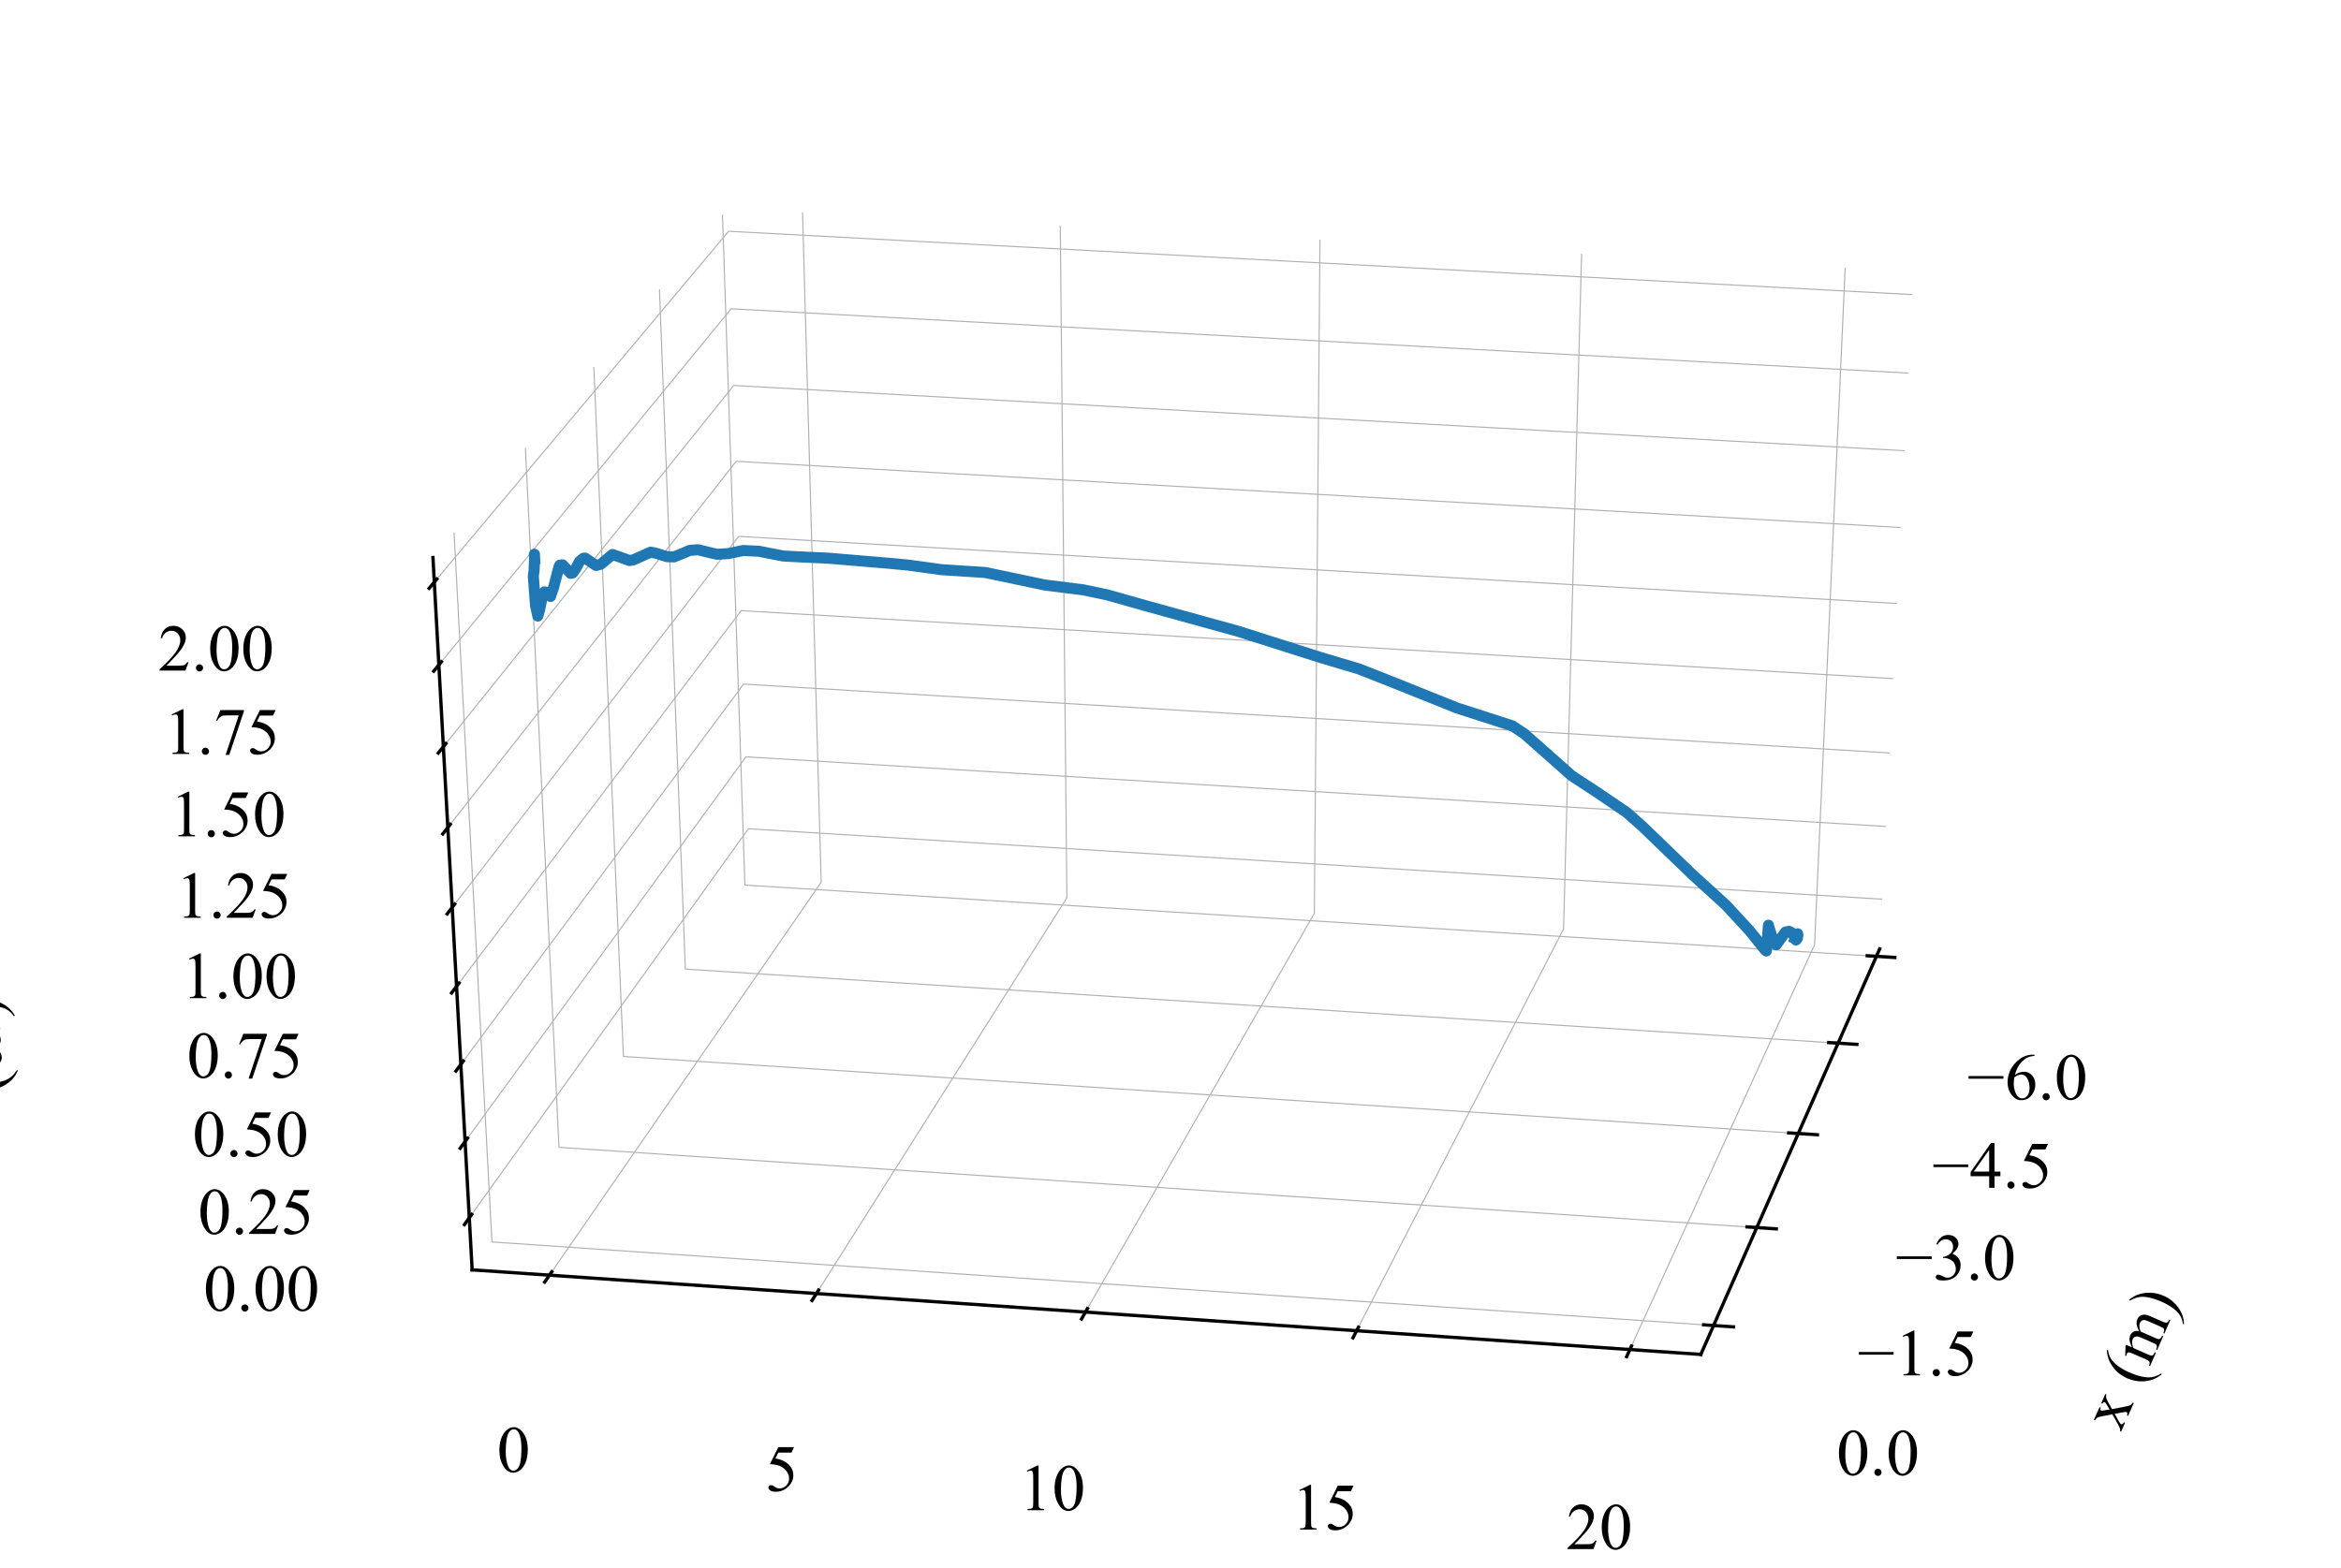 <?xml version="1.0" encoding="utf-8" standalone="no"?>
<!DOCTYPE svg PUBLIC "-//W3C//DTD SVG 1.1//EN"
  "http://www.w3.org/Graphics/SVG/1.1/DTD/svg11.dtd">
<!-- Created with matplotlib (http://matplotlib.org/) -->
<svg height="142pt" version="1.1" viewBox="0 0 212 142" width="212pt" xmlns="http://www.w3.org/2000/svg" xmlns:xlink="http://www.w3.org/1999/xlink">
 <defs>
  <style type="text/css">
*{stroke-linecap:butt;stroke-linejoin:round;}
  </style>
 </defs>
 <g id="figure_1">
  <g id="patch_1">
   <path d="M 0 142.087 
L 212.117 142.087 
L 212.117 0 
L 0 0 
z
" style="fill:#ffffff;"/>
  </g>
  <g id="patch_2">
   <path d="M 7.2 134.887 
L 204.917 134.887 
L 204.917 7.2 
L 7.2 7.2 
z
" style="fill:#ffffff;"/>
  </g>
  <g id="pane3d_1">
   <g id="patch_3">
    <path d="M 67.92 79.523 
L 170.224 85.957 
L 173.296 24.577 
L 65.916 18.865 
" style="fill:#ffffff;stroke:#ffffff;stroke-linejoin:miter;"/>
   </g>
  </g>
  <g id="pane3d_2">
   <g id="patch_4">
    <path d="M 67.92 79.523 
L 42.758 115.033 
L 39.208 50.507 
L 65.916 18.865 
" style="fill:#ffffff;stroke:#ffffff;stroke-linejoin:miter;"/>
   </g>
  </g>
  <g id="pane3d_3">
   <g id="patch_5">
    <path d="M 67.92 79.523 
L 42.758 115.033 
L 154.025 122.694 
L 170.224 85.957 
" style="fill:#ffffff;stroke:#ffffff;stroke-linejoin:miter;"/>
   </g>
  </g>
  <g id="axis3d_1">
   <g id="line2d_1">
    <path d="M 170.224 85.957 
L 154.025 122.694 
" style="fill:none;stroke:#000000;stroke-linecap:square;stroke-width:0.3;"/>
   </g>
   <g id="text_1">
    <!-- x (m) -->
    <defs>
     <path d="M 1.312 44.734 
L 22.359 44.734 
L 22.359 42.922 
Q 20.359 42.922 19.547 42.234 
Q 18.75 41.547 18.75 40.438 
Q 18.75 39.266 20.453 36.812 
Q 21 36.031 22.078 34.375 
L 25.25 29.297 
L 28.906 34.375 
Q 32.422 39.203 32.422 40.484 
Q 32.422 41.5 31.594 42.203 
Q 30.766 42.922 28.906 42.922 
L 28.906 44.734 
L 44.047 44.734 
L 44.047 42.922 
Q 41.656 42.781 39.891 41.609 
Q 37.5 39.938 33.344 34.375 
L 27.25 26.219 
L 38.375 10.203 
Q 42.484 4.297 44.234 3.094 
Q 46 1.906 48.781 1.766 
L 48.781 0 
L 27.688 0 
L 27.688 1.766 
Q 29.891 1.766 31.109 2.734 
Q 32.031 3.422 32.031 4.547 
Q 32.031 5.672 28.906 10.203 
L 22.359 19.781 
L 15.188 10.203 
Q 11.859 5.766 11.859 4.938 
Q 11.859 3.766 12.953 2.812 
Q 14.062 1.859 16.266 1.766 
L 16.266 0 
L 1.656 0 
L 1.656 1.766 
Q 3.422 2 4.734 2.984 
Q 6.594 4.391 10.984 10.203 
L 20.359 22.656 
L 11.859 34.969 
Q 8.25 40.234 6.266 41.578 
Q 4.297 42.922 1.312 42.922 
z
" id="TimesNewRomanPSMT-78"/>
     <path id="TimesNewRomanPSMT-20"/>
     <path d="M 31.062 -19.578 
L 31.062 -21.391 
Q 23.688 -17.672 18.75 -12.703 
Q 11.719 -5.609 7.906 4 
Q 4.109 13.625 4.109 23.969 
Q 4.109 39.109 11.578 51.578 
Q 19.047 64.062 31.062 69.438 
L 31.062 67.391 
Q 25.047 64.062 21.188 58.297 
Q 17.328 52.547 15.422 43.703 
Q 13.531 34.859 13.531 25.25 
Q 13.531 14.797 15.141 6.25 
Q 16.406 -0.484 18.203 -4.562 
Q 20.016 -8.641 23.062 -12.391 
Q 26.125 -16.156 31.062 -19.578 
z
" id="TimesNewRomanPSMT-28"/>
     <path d="M 16.406 36.531 
Q 21.297 41.406 22.172 42.141 
Q 24.359 44 26.891 45.016 
Q 29.438 46.047 31.938 46.047 
Q 36.141 46.047 39.156 43.594 
Q 42.188 41.156 43.219 36.531 
Q 48.25 42.391 51.703 44.219 
Q 55.172 46.047 58.844 46.047 
Q 62.406 46.047 65.156 44.219 
Q 67.922 42.391 69.531 38.234 
Q 70.609 35.406 70.609 29.344 
L 70.609 10.109 
Q 70.609 5.906 71.234 4.344 
Q 71.734 3.266 73.047 2.516 
Q 74.359 1.766 77.344 1.766 
L 77.344 0 
L 55.281 0 
L 55.281 1.766 
L 56.203 1.766 
Q 59.078 1.766 60.688 2.875 
Q 61.812 3.656 62.312 5.375 
Q 62.5 6.203 62.5 10.109 
L 62.5 29.344 
Q 62.5 34.812 61.188 37.062 
Q 59.281 40.188 55.078 40.188 
Q 52.484 40.188 49.875 38.891 
Q 47.266 37.594 43.562 34.078 
L 43.453 33.547 
L 43.562 31.453 
L 43.562 10.109 
Q 43.562 5.516 44.062 4.391 
Q 44.578 3.266 45.984 2.516 
Q 47.406 1.766 50.828 1.766 
L 50.828 0 
L 28.219 0 
L 28.219 1.766 
Q 31.938 1.766 33.328 2.641 
Q 34.719 3.516 35.25 5.281 
Q 35.5 6.109 35.5 10.109 
L 35.5 29.344 
Q 35.5 34.812 33.891 37.203 
Q 31.734 40.328 27.875 40.328 
Q 25.25 40.328 22.656 38.922 
Q 18.609 36.766 16.406 34.078 
L 16.406 10.109 
Q 16.406 5.719 17.016 4.391 
Q 17.625 3.078 18.812 2.422 
Q 20.016 1.766 23.688 1.766 
L 23.688 0 
L 1.562 0 
L 1.562 1.766 
Q 4.641 1.766 5.859 2.422 
Q 7.078 3.078 7.703 4.516 
Q 8.344 5.953 8.344 10.109 
L 8.344 27.203 
Q 8.344 34.578 7.906 36.719 
Q 7.562 38.328 6.828 38.938 
Q 6.109 39.547 4.828 39.547 
Q 3.469 39.547 1.562 38.812 
L 0.828 40.578 
L 14.312 46.047 
L 16.406 46.047 
z
" id="TimesNewRomanPSMT-6d"/>
     <path d="M 2.25 67.391 
L 2.25 69.438 
Q 9.672 65.766 14.594 60.797 
Q 21.578 53.656 25.391 44.062 
Q 29.203 34.469 29.203 24.078 
Q 29.203 8.938 21.75 -3.531 
Q 14.312 -16.016 2.25 -21.391 
L 2.25 -19.578 
Q 8.25 -16.219 12.125 -10.469 
Q 16.016 -4.734 17.891 4.125 
Q 19.781 12.984 19.781 22.609 
Q 19.781 33.016 18.172 41.609 
Q 16.938 48.344 15.109 52.391 
Q 13.281 56.453 10.25 60.203 
Q 7.234 63.969 2.25 67.391 
z
" id="TimesNewRomanPSMT-29"/>
    </defs>
    <g transform="translate(192.046 129.782)rotate(-66.206)scale(0.06 -0.06)">
     <use xlink:href="#TimesNewRomanPSMT-78"/>
     <use x="50" xlink:href="#TimesNewRomanPSMT-20"/>
     <use x="75" xlink:href="#TimesNewRomanPSMT-28"/>
     <use x="108.301" xlink:href="#TimesNewRomanPSMT-6d"/>
     <use x="186.084" xlink:href="#TimesNewRomanPSMT-29"/>
    </g>
   </g>
   <g id="Line3DCollection_1">
    <path d="M 169.927 86.631 
L 67.458 80.175 
L 65.427 19.444 
" style="fill:none;stroke:#b0b0b0;stroke-width:0.1;"/>
    <path d="M 166.458 94.498 
L 62.064 87.788 
L 59.721 26.205 
" style="fill:none;stroke:#b0b0b0;stroke-width:0.1;"/>
    <path d="M 162.85 102.681 
L 56.456 95.702 
L 53.777 33.246 
" style="fill:none;stroke:#b0b0b0;stroke-width:0.1;"/>
    <path d="M 159.094 111.199 
L 50.623 103.934 
L 47.582 40.586 
" style="fill:none;stroke:#b0b0b0;stroke-width:0.1;"/>
    <path d="M 155.181 120.074 
L 44.55 112.504 
L 41.119 48.244 
" style="fill:none;stroke:#b0b0b0;stroke-width:0.1;"/>
   </g>
   <g id="xtick_1">
    <g id="line2d_2">
     <path clip-path="url(#p9e8b8bde73)" d="M 108.73 69.318 
" style="fill:none;opacity:0.1;stroke:#b0b0b0;stroke-linecap:square;stroke-width:0.1;"/>
    </g>
    <g id="line2d_3">
     <path d="M 169.094 86.578 
L 171.594 86.736 
" style="fill:none;stroke:#000000;stroke-linecap:square;stroke-width:0.3;"/>
    </g>
    <g id="text_2">
     <!-- −6.0 -->
     <defs>
      <path d="M 54.438 31.25 
L 1.812 31.25 
L 1.812 35.25 
L 54.438 35.25 
z
" id="TimesNewRomanPSMT-2212"/>
      <path d="M 44.828 67.578 
L 44.828 65.766 
Q 38.375 65.141 34.297 63.203 
Q 30.219 61.281 26.234 57.328 
Q 22.266 53.375 19.656 48.516 
Q 17.047 43.656 15.281 36.969 
Q 22.312 41.797 29.391 41.797 
Q 36.188 41.797 41.156 36.328 
Q 46.141 30.859 46.141 22.266 
Q 46.141 13.969 41.109 7.125 
Q 35.062 -1.172 25.094 -1.172 
Q 18.312 -1.172 13.578 3.328 
Q 4.297 12.062 4.297 25.984 
Q 4.297 34.859 7.859 42.859 
Q 11.422 50.875 18.031 57.078 
Q 24.656 63.281 30.703 65.422 
Q 36.766 67.578 42 67.578 
z
M 14.453 33.406 
Q 13.578 26.812 13.578 22.75 
Q 13.578 18.062 15.312 12.562 
Q 17.047 7.078 20.453 3.859 
Q 22.953 1.562 26.516 1.562 
Q 30.766 1.562 34.109 5.562 
Q 37.453 9.578 37.453 17 
Q 37.453 25.344 34.125 31.438 
Q 30.812 37.547 24.703 37.547 
Q 22.859 37.547 20.734 36.766 
Q 18.609 35.984 14.453 33.406 
z
" id="TimesNewRomanPSMT-36"/>
      <path d="M 12.5 9.469 
Q 14.797 9.469 16.359 7.875 
Q 17.922 6.297 17.922 4.047 
Q 17.922 1.812 16.328 0.219 
Q 14.75 -1.375 12.5 -1.375 
Q 10.25 -1.375 8.656 0.219 
Q 7.078 1.812 7.078 4.047 
Q 7.078 6.344 8.656 7.906 
Q 10.25 9.469 12.5 9.469 
z
" id="TimesNewRomanPSMT-2e"/>
      <path d="M 3.609 32.719 
Q 3.609 44.047 7.031 52.219 
Q 10.453 60.406 16.109 64.406 
Q 20.516 67.578 25.203 67.578 
Q 32.812 67.578 38.875 59.812 
Q 46.438 50.203 46.438 33.734 
Q 46.438 22.219 43.109 14.156 
Q 39.797 6.109 34.641 2.469 
Q 29.5 -1.172 24.703 -1.172 
Q 15.234 -1.172 8.938 10.016 
Q 3.609 19.438 3.609 32.719 
z
M 13.188 31.5 
Q 13.188 17.828 16.547 9.188 
Q 19.344 1.906 24.859 1.906 
Q 27.484 1.906 30.312 4.266 
Q 33.156 6.641 34.625 12.203 
Q 36.859 20.609 36.859 35.891 
Q 36.859 47.219 34.516 54.781 
Q 32.766 60.406 29.984 62.75 
Q 27.984 64.359 25.141 64.359 
Q 21.828 64.359 19.234 61.375 
Q 15.719 57.328 14.453 48.625 
Q 13.188 39.938 13.188 31.5 
z
" id="TimesNewRomanPSMT-30"/>
     </defs>
     <g transform="translate(178.165 99.592)scale(0.06 -0.06)">
      <use xlink:href="#TimesNewRomanPSMT-2212"/>
      <use x="56.396" xlink:href="#TimesNewRomanPSMT-36"/>
      <use x="106.396" xlink:href="#TimesNewRomanPSMT-2e"/>
      <use x="131.396" xlink:href="#TimesNewRomanPSMT-30"/>
     </g>
    </g>
   </g>
   <g id="xtick_2">
    <g id="line2d_4">
     <path clip-path="url(#p9e8b8bde73)" d="M 108.73 69.318 
" style="fill:none;opacity:0.1;stroke:#b0b0b0;stroke-linecap:square;stroke-width:0.1;"/>
    </g>
    <g id="line2d_5">
     <path d="M 165.609 94.443 
L 168.157 94.607 
" style="fill:none;stroke:#000000;stroke-linecap:square;stroke-width:0.3;"/>
    </g>
    <g id="text_3">
     <!-- −4.5 -->
     <defs>
      <path d="M 46.531 24.422 
L 46.531 17.484 
L 37.641 17.484 
L 37.641 0 
L 29.594 0 
L 29.594 17.484 
L 1.562 17.484 
L 1.562 23.734 
L 32.281 67.578 
L 37.641 67.578 
L 37.641 24.422 
z
M 29.594 24.422 
L 29.594 57.281 
L 6.344 24.422 
z
" id="TimesNewRomanPSMT-34"/>
      <path d="M 43.406 66.219 
L 39.594 57.906 
L 19.672 57.906 
L 15.328 49.031 
Q 28.266 47.125 35.844 39.406 
Q 42.328 32.766 42.328 23.781 
Q 42.328 18.562 40.203 14.109 
Q 38.094 9.672 34.859 6.547 
Q 31.641 3.422 27.688 1.516 
Q 22.078 -1.172 16.156 -1.172 
Q 10.203 -1.172 7.484 0.844 
Q 4.781 2.875 4.781 5.328 
Q 4.781 6.688 5.906 7.734 
Q 7.031 8.797 8.734 8.797 
Q 10.016 8.797 10.969 8.406 
Q 11.922 8.016 14.203 6.391 
Q 17.875 3.859 21.625 3.859 
Q 27.344 3.859 31.656 8.172 
Q 35.984 12.5 35.984 18.703 
Q 35.984 24.703 32.125 29.906 
Q 28.266 35.109 21.484 37.938 
Q 16.156 40.141 6.984 40.484 
L 19.672 66.219 
z
" id="TimesNewRomanPSMT-35"/>
     </defs>
     <g transform="translate(174.979 107.598)scale(0.06 -0.06)">
      <use xlink:href="#TimesNewRomanPSMT-2212"/>
      <use x="56.396" xlink:href="#TimesNewRomanPSMT-34"/>
      <use x="106.396" xlink:href="#TimesNewRomanPSMT-2e"/>
      <use x="131.396" xlink:href="#TimesNewRomanPSMT-35"/>
     </g>
    </g>
   </g>
   <g id="xtick_3">
    <g id="line2d_6">
     <path clip-path="url(#p9e8b8bde73)" d="M 108.73 69.318 
" style="fill:none;opacity:0.1;stroke:#b0b0b0;stroke-linecap:square;stroke-width:0.1;"/>
    </g>
    <g id="line2d_7">
     <path d="M 161.984 102.624 
L 164.581 102.795 
" style="fill:none;stroke:#000000;stroke-linecap:square;stroke-width:0.3;"/>
    </g>
    <g id="text_4">
     <!-- −3.0 -->
     <defs>
      <path d="M 5.078 53.609 
Q 7.906 60.297 12.219 63.938 
Q 16.547 67.578 23 67.578 
Q 30.953 67.578 35.203 62.406 
Q 38.422 58.547 38.422 54.156 
Q 38.422 46.922 29.344 39.203 
Q 35.453 36.812 38.578 32.375 
Q 41.703 27.938 41.703 21.922 
Q 41.703 13.328 36.234 7.031 
Q 29.109 -1.172 15.578 -1.172 
Q 8.891 -1.172 6.469 0.484 
Q 4.047 2.156 4.047 4.047 
Q 4.047 5.469 5.188 6.547 
Q 6.344 7.625 7.953 7.625 
Q 9.188 7.625 10.453 7.234 
Q 11.281 6.984 14.203 5.438 
Q 17.141 3.906 18.266 3.609 
Q 20.062 3.078 22.125 3.078 
Q 27.094 3.078 30.781 6.938 
Q 34.469 10.797 34.469 16.062 
Q 34.469 19.922 32.766 23.578 
Q 31.5 26.312 29.984 27.734 
Q 27.875 29.688 24.219 31.266 
Q 20.562 32.859 16.75 32.859 
L 15.188 32.859 
L 15.188 34.328 
Q 19.047 34.812 22.922 37.109 
Q 26.812 39.406 28.562 42.625 
Q 30.328 45.844 30.328 49.703 
Q 30.328 54.734 27.172 57.828 
Q 24.031 60.938 19.344 60.938 
Q 11.766 60.938 6.688 52.828 
z
" id="TimesNewRomanPSMT-33"/>
     </defs>
     <g transform="translate(171.666 115.924)scale(0.06 -0.06)">
      <use xlink:href="#TimesNewRomanPSMT-2212"/>
      <use x="56.396" xlink:href="#TimesNewRomanPSMT-33"/>
      <use x="106.396" xlink:href="#TimesNewRomanPSMT-2e"/>
      <use x="131.396" xlink:href="#TimesNewRomanPSMT-30"/>
     </g>
    </g>
   </g>
   <g id="xtick_4">
    <g id="line2d_8">
     <path clip-path="url(#p9e8b8bde73)" d="M 108.73 69.318 
" style="fill:none;opacity:0.1;stroke:#b0b0b0;stroke-linecap:square;stroke-width:0.1;"/>
    </g>
    <g id="line2d_9">
     <path d="M 158.211 111.14 
L 160.86 111.318 
" style="fill:none;stroke:#000000;stroke-linecap:square;stroke-width:0.3;"/>
    </g>
    <g id="text_5">
     <!-- −1.5 -->
     <defs>
      <path d="M 11.719 59.719 
L 27.828 67.578 
L 29.438 67.578 
L 29.438 11.672 
Q 29.438 6.109 29.906 4.734 
Q 30.375 3.375 31.828 2.641 
Q 33.297 1.906 37.797 1.812 
L 37.797 0 
L 12.891 0 
L 12.891 1.812 
Q 17.578 1.906 18.938 2.609 
Q 20.312 3.328 20.844 4.516 
Q 21.391 5.719 21.391 11.672 
L 21.391 47.406 
Q 21.391 54.641 20.906 56.688 
Q 20.562 58.25 19.656 58.984 
Q 18.75 59.719 17.484 59.719 
Q 15.672 59.719 12.453 58.203 
z
" id="TimesNewRomanPSMT-31"/>
     </defs>
     <g transform="translate(168.217 124.589)scale(0.06 -0.06)">
      <use xlink:href="#TimesNewRomanPSMT-2212"/>
      <use x="56.396" xlink:href="#TimesNewRomanPSMT-31"/>
      <use x="106.396" xlink:href="#TimesNewRomanPSMT-2e"/>
      <use x="131.396" xlink:href="#TimesNewRomanPSMT-35"/>
     </g>
    </g>
   </g>
   <g id="xtick_5">
    <g id="line2d_10">
     <path clip-path="url(#p9e8b8bde73)" d="M 108.73 69.318 
" style="fill:none;opacity:0.1;stroke:#b0b0b0;stroke-linecap:square;stroke-width:0.1;"/>
    </g>
    <g id="line2d_11">
     <path d="M 154.28 120.012 
L 156.983 120.197 
" style="fill:none;stroke:#000000;stroke-linecap:square;stroke-width:0.3;"/>
    </g>
    <g id="text_6">
     <!-- 0.0 -->
     <g transform="translate(166.317 133.615)scale(0.06 -0.06)">
      <use xlink:href="#TimesNewRomanPSMT-30"/>
      <use x="50" xlink:href="#TimesNewRomanPSMT-2e"/>
      <use x="75" xlink:href="#TimesNewRomanPSMT-30"/>
     </g>
    </g>
   </g>
  </g>
  <g id="axis3d_2">
   <g id="line2d_12">
    <path d="M 42.758 115.033 
L 154.025 122.694 
" style="fill:none;stroke:#000000;stroke-linecap:square;stroke-width:0.3;"/>
   </g>
   <g id="text_7">
    <!-- y (m) -->
    <defs>
     <path d="M 0.594 44.734 
L 21.438 44.734 
L 21.438 42.922 
L 20.406 42.922 
Q 18.219 42.922 17.109 41.969 
Q 16.016 41.016 16.016 39.594 
Q 16.016 37.703 17.625 34.328 
L 28.516 11.766 
L 38.531 36.469 
Q 39.359 38.484 39.359 40.438 
Q 39.359 41.312 39.016 41.75 
Q 38.625 42.281 37.797 42.594 
Q 36.969 42.922 34.859 42.922 
L 34.859 44.734 
L 49.422 44.734 
L 49.422 42.922 
Q 47.609 42.719 46.625 42.125 
Q 45.656 41.547 44.484 39.938 
Q 44.047 39.266 42.828 36.188 
L 24.609 -8.453 
Q 21.969 -14.938 17.688 -18.25 
Q 13.422 -21.578 9.469 -21.578 
Q 6.594 -21.578 4.734 -19.922 
Q 2.875 -18.266 2.875 -16.109 
Q 2.875 -14.062 4.219 -12.812 
Q 5.562 -11.578 7.906 -11.578 
Q 9.516 -11.578 12.312 -12.641 
Q 14.266 -13.375 14.75 -13.375 
Q 16.219 -13.375 17.938 -11.859 
Q 19.672 -10.359 21.438 -6 
L 24.609 1.766 
L 8.547 35.5 
Q 7.812 37.016 6.203 39.266 
Q 4.984 40.969 4.203 41.547 
Q 3.078 42.328 0.594 42.922 
z
" id="TimesNewRomanPSMT-79"/>
    </defs>
    <g transform="translate(84.638 149.957)rotate(-356.061)scale(0.06 -0.06)">
     <use xlink:href="#TimesNewRomanPSMT-79"/>
     <use x="50" xlink:href="#TimesNewRomanPSMT-20"/>
     <use x="75" xlink:href="#TimesNewRomanPSMT-28"/>
     <use x="108.301" xlink:href="#TimesNewRomanPSMT-6d"/>
     <use x="186.084" xlink:href="#TimesNewRomanPSMT-29"/>
    </g>
   </g>
   <g id="Line3DCollection_2">
    <path d="M 72.677 19.224 
L 74.366 79.928 
L 49.758 115.515 
" style="fill:none;stroke:#b0b0b0;stroke-width:0.1;"/>
    <path d="M 96.018 20.466 
L 96.616 81.327 
L 73.934 117.18 
" style="fill:none;stroke:#b0b0b0;stroke-width:0.1;"/>
    <path d="M 119.535 21.717 
L 119.025 82.737 
L 98.299 118.857 
" style="fill:none;stroke:#b0b0b0;stroke-width:0.1;"/>
    <path d="M 143.229 22.977 
L 141.594 84.156 
L 122.854 120.548 
" style="fill:none;stroke:#b0b0b0;stroke-width:0.1;"/>
    <path d="M 167.101 24.247 
L 164.326 85.586 
L 147.602 122.252 
" style="fill:none;stroke:#b0b0b0;stroke-width:0.1;"/>
   </g>
   <g id="xtick_6">
    <g id="line2d_13">
     <path clip-path="url(#p9e8b8bde73)" d="M 108.73 69.318 
" style="fill:none;opacity:0.1;stroke:#b0b0b0;stroke-linecap:square;stroke-width:0.1;"/>
    </g>
    <g id="line2d_14">
     <path d="M 49.973 115.205 
L 49.328 116.137 
" style="fill:none;stroke:#000000;stroke-linecap:square;stroke-width:0.3;"/>
    </g>
    <g id="text_8">
     <!-- 0 -->
     <g transform="translate(45.008 133.337)scale(0.06 -0.06)">
      <use xlink:href="#TimesNewRomanPSMT-30"/>
     </g>
    </g>
   </g>
   <g id="xtick_7">
    <g id="line2d_15">
     <path clip-path="url(#p9e8b8bde73)" d="M 108.73 69.318 
" style="fill:none;opacity:0.1;stroke:#b0b0b0;stroke-linecap:square;stroke-width:0.1;"/>
    </g>
    <g id="line2d_16">
     <path d="M 74.132 116.867 
L 73.538 117.807 
" style="fill:none;stroke:#000000;stroke-linecap:square;stroke-width:0.3;"/>
    </g>
    <g id="text_9">
     <!-- 5 -->
     <g transform="translate(69.302 135.064)scale(0.06 -0.06)">
      <use xlink:href="#TimesNewRomanPSMT-35"/>
     </g>
    </g>
   </g>
   <g id="xtick_8">
    <g id="line2d_17">
     <path clip-path="url(#p9e8b8bde73)" d="M 108.73 69.318 
" style="fill:none;opacity:0.1;stroke:#b0b0b0;stroke-linecap:square;stroke-width:0.1;"/>
    </g>
    <g id="line2d_18">
     <path d="M 98.48 118.542 
L 97.936 119.489 
" style="fill:none;stroke:#000000;stroke-linecap:square;stroke-width:0.3;"/>
    </g>
    <g id="text_10">
     <!-- 10 -->
     <g transform="translate(92.286 136.804)scale(0.06 -0.06)">
      <use xlink:href="#TimesNewRomanPSMT-31"/>
      <use x="50" xlink:href="#TimesNewRomanPSMT-30"/>
     </g>
    </g>
   </g>
   <g id="xtick_9">
    <g id="line2d_19">
     <path clip-path="url(#p9e8b8bde73)" d="M 108.73 69.318 
" style="fill:none;opacity:0.1;stroke:#b0b0b0;stroke-linecap:square;stroke-width:0.1;"/>
    </g>
    <g id="line2d_20">
     <path d="M 123.017 120.231 
L 122.526 121.185 
" style="fill:none;stroke:#000000;stroke-linecap:square;stroke-width:0.3;"/>
    </g>
    <g id="text_11">
     <!-- 15 -->
     <g transform="translate(116.963 138.558)scale(0.06 -0.06)">
      <use xlink:href="#TimesNewRomanPSMT-31"/>
      <use x="50" xlink:href="#TimesNewRomanPSMT-35"/>
     </g>
    </g>
   </g>
   <g id="xtick_10">
    <g id="line2d_21">
     <path clip-path="url(#p9e8b8bde73)" d="M 108.73 69.318 
" style="fill:none;opacity:0.1;stroke:#b0b0b0;stroke-linecap:square;stroke-width:0.1;"/>
    </g>
    <g id="line2d_22">
     <path d="M 147.748 121.932 
L 147.309 122.894 
" style="fill:none;stroke:#000000;stroke-linecap:square;stroke-width:0.3;"/>
    </g>
    <g id="text_12">
     <!-- 20 -->
     <defs>
      <path d="M 45.844 12.75 
L 41.219 0 
L 2.156 0 
L 2.156 1.812 
Q 19.391 17.531 26.422 27.484 
Q 33.453 37.453 33.453 45.703 
Q 33.453 52 29.594 56.047 
Q 25.734 60.109 20.359 60.109 
Q 15.484 60.109 11.594 57.25 
Q 7.719 54.391 5.859 48.875 
L 4.047 48.875 
Q 5.281 57.906 10.328 62.734 
Q 15.375 67.578 22.953 67.578 
Q 31 67.578 36.391 62.406 
Q 41.797 57.234 41.797 50.203 
Q 41.797 45.172 39.453 40.141 
Q 35.844 32.234 27.734 23.391 
Q 15.578 10.109 12.547 7.375 
L 29.828 7.375 
Q 35.109 7.375 37.234 7.766 
Q 39.359 8.156 41.062 9.344 
Q 42.781 10.547 44.047 12.75 
z
" id="TimesNewRomanPSMT-32"/>
     </defs>
     <g transform="translate(141.835 140.326)scale(0.06 -0.06)">
      <use xlink:href="#TimesNewRomanPSMT-32"/>
      <use x="50" xlink:href="#TimesNewRomanPSMT-30"/>
     </g>
    </g>
   </g>
  </g>
  <g id="axis3d_3">
   <g id="line2d_23">
    <path d="M 42.758 115.033 
L 39.208 50.507 
" style="fill:none;stroke:#000000;stroke-linecap:square;stroke-width:0.3;"/>
   </g>
   <g id="text_13">
    <!-- z (m) -->
    <defs>
     <path d="M 42 13.719 
L 41.453 0 
L 2 0 
L 2 1.766 
L 31.688 41.312 
L 17.047 41.312 
Q 12.312 41.312 10.844 40.703 
Q 9.375 40.094 8.453 38.375 
Q 7.125 35.938 6.938 32.328 
L 4.984 32.328 
L 5.281 44.734 
L 42.781 44.734 
L 42.781 42.922 
L 12.797 3.266 
L 29.109 3.266 
Q 34.234 3.266 36.062 4.125 
Q 37.891 4.984 39.016 7.125 
Q 39.797 8.688 40.328 13.719 
z
" id="TimesNewRomanPSMT-7a"/>
    </defs>
    <g transform="translate(-3.135 86.24)rotate(-273.148)scale(0.06 -0.06)">
     <use xlink:href="#TimesNewRomanPSMT-7a"/>
     <use x="44.385" xlink:href="#TimesNewRomanPSMT-20"/>
     <use x="69.385" xlink:href="#TimesNewRomanPSMT-28"/>
     <use x="102.686" xlink:href="#TimesNewRomanPSMT-6d"/>
     <use x="180.469" xlink:href="#TimesNewRomanPSMT-29"/>
    </g>
   </g>
   <g id="Line3DCollection_3">
    <path d="M 42.498 110.319 
L 67.773 75.073 
L 170.449 81.457 
" style="fill:none;stroke:#b0b0b0;stroke-width:0.1;"/>
    <path d="M 42.118 103.41 
L 67.558 68.556 
L 170.779 74.867 
" style="fill:none;stroke:#b0b0b0;stroke-width:0.1;"/>
    <path d="M 41.734 96.421 
L 67.34 61.971 
L 171.112 68.206 
" style="fill:none;stroke:#b0b0b0;stroke-width:0.1;"/>
    <path d="M 41.345 89.351 
L 67.121 55.315 
L 171.449 61.473 
" style="fill:none;stroke:#b0b0b0;stroke-width:0.1;"/>
    <path d="M 40.952 82.199 
L 66.898 48.589 
L 171.79 54.667 
" style="fill:none;stroke:#b0b0b0;stroke-width:0.1;"/>
    <path d="M 40.553 74.962 
L 66.674 41.79 
L 172.135 47.787 
" style="fill:none;stroke:#b0b0b0;stroke-width:0.1;"/>
    <path d="M 40.151 67.64 
L 66.446 34.918 
L 172.483 40.831 
" style="fill:none;stroke:#b0b0b0;stroke-width:0.1;"/>
    <path d="M 39.743 60.231 
L 66.217 27.972 
L 172.835 33.798 
" style="fill:none;stroke:#b0b0b0;stroke-width:0.1;"/>
    <path d="M 39.331 52.734 
L 65.985 20.949 
L 173.191 26.688 
" style="fill:none;stroke:#b0b0b0;stroke-width:0.1;"/>
   </g>
   <g id="xtick_11">
    <g id="line2d_24">
     <path d="M 108.73 69.318 
" style="fill:none;opacity:0.1;stroke:#b0b0b0;stroke-linecap:square;stroke-width:0.1;"/>
    </g>
    <g id="line2d_25">
     <path d="M 42.719 110.011 
L 42.056 110.935 
" style="fill:none;stroke:#000000;stroke-linecap:square;stroke-width:0.3;"/>
    </g>
    <g id="text_14">
     <!-- 0.00 -->
     <g transform="translate(18.428 118.73)scale(0.06 -0.06)">
      <use xlink:href="#TimesNewRomanPSMT-30"/>
      <use x="50" xlink:href="#TimesNewRomanPSMT-2e"/>
      <use x="75" xlink:href="#TimesNewRomanPSMT-30"/>
      <use x="125" xlink:href="#TimesNewRomanPSMT-30"/>
     </g>
    </g>
   </g>
   <g id="xtick_12">
    <g id="line2d_26">
     <path d="M 108.73 69.318 
" style="fill:none;opacity:0.1;stroke:#b0b0b0;stroke-linecap:square;stroke-width:0.1;"/>
    </g>
    <g id="line2d_27">
     <path d="M 42.34 103.106 
L 41.673 104.019 
" style="fill:none;stroke:#000000;stroke-linecap:square;stroke-width:0.3;"/>
    </g>
    <g id="text_15">
     <!-- 0.25 -->
     <g transform="translate(17.935 111.776)scale(0.06 -0.06)">
      <use xlink:href="#TimesNewRomanPSMT-30"/>
      <use x="50" xlink:href="#TimesNewRomanPSMT-2e"/>
      <use x="75" xlink:href="#TimesNewRomanPSMT-32"/>
      <use x="125" xlink:href="#TimesNewRomanPSMT-35"/>
     </g>
    </g>
   </g>
   <g id="xtick_13">
    <g id="line2d_28">
     <path d="M 108.73 69.318 
" style="fill:none;opacity:0.1;stroke:#b0b0b0;stroke-linecap:square;stroke-width:0.1;"/>
    </g>
    <g id="line2d_29">
     <path d="M 41.957 96.12 
L 41.286 97.024 
" style="fill:none;stroke:#000000;stroke-linecap:square;stroke-width:0.3;"/>
    </g>
    <g id="text_16">
     <!-- 0.50 -->
     <g transform="translate(17.436 104.741)scale(0.06 -0.06)">
      <use xlink:href="#TimesNewRomanPSMT-30"/>
      <use x="50" xlink:href="#TimesNewRomanPSMT-2e"/>
      <use x="75" xlink:href="#TimesNewRomanPSMT-35"/>
      <use x="125" xlink:href="#TimesNewRomanPSMT-30"/>
     </g>
    </g>
   </g>
   <g id="xtick_14">
    <g id="line2d_30">
     <path d="M 108.73 69.318 
" style="fill:none;opacity:0.1;stroke:#b0b0b0;stroke-linecap:square;stroke-width:0.1;"/>
    </g>
    <g id="line2d_31">
     <path d="M 41.57 89.054 
L 40.894 89.947 
" style="fill:none;stroke:#000000;stroke-linecap:square;stroke-width:0.3;"/>
    </g>
    <g id="text_17">
     <!-- 0.75 -->
     <defs>
      <path d="M 10.062 66.219 
L 45.562 66.219 
L 45.562 64.359 
L 23.484 -1.375 
L 18.016 -1.375 
L 37.797 58.25 
L 19.578 58.25 
Q 14.062 58.25 11.719 56.938 
Q 7.625 54.688 5.125 50 
L 3.719 50.531 
z
" id="TimesNewRomanPSMT-37"/>
     </defs>
     <g transform="translate(16.932 97.623)scale(0.06 -0.06)">
      <use xlink:href="#TimesNewRomanPSMT-30"/>
      <use x="50" xlink:href="#TimesNewRomanPSMT-2e"/>
      <use x="75" xlink:href="#TimesNewRomanPSMT-37"/>
      <use x="125" xlink:href="#TimesNewRomanPSMT-35"/>
     </g>
    </g>
   </g>
   <g id="xtick_15">
    <g id="line2d_32">
     <path d="M 108.73 69.318 
" style="fill:none;opacity:0.1;stroke:#b0b0b0;stroke-linecap:square;stroke-width:0.1;"/>
    </g>
    <g id="line2d_33">
     <path d="M 41.178 81.905 
L 40.497 82.787 
" style="fill:none;stroke:#000000;stroke-linecap:square;stroke-width:0.3;"/>
    </g>
    <g id="text_18">
     <!-- 1.00 -->
     <g transform="translate(16.421 90.422)scale(0.06 -0.06)">
      <use xlink:href="#TimesNewRomanPSMT-31"/>
      <use x="50" xlink:href="#TimesNewRomanPSMT-2e"/>
      <use x="75" xlink:href="#TimesNewRomanPSMT-30"/>
      <use x="125" xlink:href="#TimesNewRomanPSMT-30"/>
     </g>
    </g>
   </g>
   <g id="xtick_16">
    <g id="line2d_34">
     <path d="M 108.73 69.318 
" style="fill:none;opacity:0.1;stroke:#b0b0b0;stroke-linecap:square;stroke-width:0.1;"/>
    </g>
    <g id="line2d_35">
     <path d="M 40.782 74.672 
L 40.096 75.543 
" style="fill:none;stroke:#000000;stroke-linecap:square;stroke-width:0.3;"/>
    </g>
    <g id="text_19">
     <!-- 1.25 -->
     <g transform="translate(15.905 83.135)scale(0.06 -0.06)">
      <use xlink:href="#TimesNewRomanPSMT-31"/>
      <use x="50" xlink:href="#TimesNewRomanPSMT-2e"/>
      <use x="75" xlink:href="#TimesNewRomanPSMT-32"/>
      <use x="125" xlink:href="#TimesNewRomanPSMT-35"/>
     </g>
    </g>
   </g>
   <g id="xtick_17">
    <g id="line2d_36">
     <path d="M 108.73 69.318 
" style="fill:none;opacity:0.1;stroke:#b0b0b0;stroke-linecap:square;stroke-width:0.1;"/>
    </g>
    <g id="line2d_37">
     <path d="M 40.381 67.354 
L 39.69 68.214 
" style="fill:none;stroke:#000000;stroke-linecap:square;stroke-width:0.3;"/>
    </g>
    <g id="text_20">
     <!-- 1.50 -->
     <g transform="translate(15.382 75.761)scale(0.06 -0.06)">
      <use xlink:href="#TimesNewRomanPSMT-31"/>
      <use x="50" xlink:href="#TimesNewRomanPSMT-2e"/>
      <use x="75" xlink:href="#TimesNewRomanPSMT-35"/>
      <use x="125" xlink:href="#TimesNewRomanPSMT-30"/>
     </g>
    </g>
   </g>
   <g id="xtick_18">
    <g id="line2d_38">
     <path d="M 108.73 69.318 
" style="fill:none;opacity:0.1;stroke:#b0b0b0;stroke-linecap:square;stroke-width:0.1;"/>
    </g>
    <g id="line2d_39">
     <path d="M 39.975 59.949 
L 39.279 60.797 
" style="fill:none;stroke:#000000;stroke-linecap:square;stroke-width:0.3;"/>
    </g>
    <g id="text_21">
     <!-- 1.75 -->
     <g transform="translate(14.853 68.298)scale(0.06 -0.06)">
      <use xlink:href="#TimesNewRomanPSMT-31"/>
      <use x="50" xlink:href="#TimesNewRomanPSMT-2e"/>
      <use x="75" xlink:href="#TimesNewRomanPSMT-37"/>
      <use x="125" xlink:href="#TimesNewRomanPSMT-35"/>
     </g>
    </g>
   </g>
   <g id="xtick_19">
    <g id="line2d_40">
     <path d="M 108.73 69.318 
" style="fill:none;opacity:0.1;stroke:#b0b0b0;stroke-linecap:square;stroke-width:0.1;"/>
    </g>
    <g id="line2d_41">
     <path d="M 39.564 52.455 
L 38.863 53.291 
" style="fill:none;stroke:#000000;stroke-linecap:square;stroke-width:0.3;"/>
    </g>
    <g id="text_22">
     <!-- 2.00 -->
     <g transform="translate(14.318 60.745)scale(0.06 -0.06)">
      <use xlink:href="#TimesNewRomanPSMT-32"/>
      <use x="50" xlink:href="#TimesNewRomanPSMT-2e"/>
      <use x="75" xlink:href="#TimesNewRomanPSMT-30"/>
      <use x="125" xlink:href="#TimesNewRomanPSMT-30"/>
     </g>
    </g>
   </g>
  </g>
  <g id="axes_1">
   <g id="line2d_42">
    <path clip-path="url(#p9e8b8bde73)" d="M 48.42 50.615 
L 48.397 50.204 
L 48.412 50.537 
L 48.412 50.537 
L 48.368 51.661 
L 48.296 52.174 
L 48.496 54.853 
L 48.496 54.853 
L 48.705 55.807 
L 48.881 55.185 
L 49.151 53.836 
L 49.304 53.617 
L 49.442 53.639 
L 49.442 53.639 
L 49.854 54.031 
L 49.854 54.031 
L 50.121 53.248 
L 50.632 51.306 
L 50.711 51.189 
L 50.711 51.189 
L 50.942 51.168 
L 51.684 51.939 
L 51.875 51.889 
L 51.875 51.889 
L 52.155 51.477 
L 52.486 50.853 
L 52.838 50.566 
L 52.996 50.559 
L 52.996 50.559 
L 53.523 50.918 
L 53.523 50.918 
L 53.976 51.223 
L 54.417 51.105 
L 55.462 50.232 
L 56.12 50.455 
L 56.12 50.455 
L 57.003 50.778 
L 57.368 50.712 
L 58.912 50.02 
L 58.912 50.02 
L 59.357 50.103 
L 60.407 50.427 
L 61.029 50.447 
L 61.029 50.447 
L 61.798 50.144 
L 62.444 49.863 
L 62.444 49.863 
L 63.207 49.798 
L 64.184 50.039 
L 64.958 50.212 
L 64.958 50.212 
L 65.952 50.149 
L 67.297 49.87 
L 68.73 49.936 
L 69.894 50.168 
L 70.923 50.366 
L 70.923 50.366 
L 72.37 50.443 
L 74.946 50.56 
L 80.428 51.018 
L 80.428 51.018 
L 82.261 51.191 
L 82.261 51.191 
L 85.28 51.606 
L 89.213 51.859 
L 89.213 51.859 
L 94.61 52.992 
L 94.61 52.992 
L 98.112 53.433 
L 100.256 53.882 
L 103.927 54.918 
L 112.142 57.191 
L 119.649 59.58 
L 123.055 60.594 
L 126.022 61.761 
L 126.022 61.761 
L 131.935 64.131 
L 131.935 64.131 
L 136.966 65.755 
L 138.056 66.483 
L 139.706 67.942 
L 142.329 70.267 
L 144.524 71.705 
L 147.282 73.576 
L 148.725 74.847 
L 153.207 79.172 
L 153.207 79.172 
L 156.303 81.993 
L 158.427 84.29 
L 159.801 85.996 
L 159.801 85.996 
L 159.953 86.148 
L 160.043 85.123 
L 160.152 83.81 
L 160.176 83.92 
L 160.619 85.35 
L 160.854 85.588 
L 161.304 84.967 
L 161.304 84.967 
L 161.691 84.433 
L 161.691 84.433 
L 162.018 84.365 
L 162.018 84.365 
L 162.276 84.507 
L 162.695 85.089 
L 162.769 84.962 
L 162.796 84.729 
L 162.788 84.772 
L 162.788 84.772 
L 162.769 85.002 
L 162.801 84.787 
L 162.801 84.787 
L 162.815 84.695 
L 162.796 84.777 
L 162.796 84.777 
L 162.773 84.99 
L 162.784 84.861 
L 162.784 84.861 
L 162.795 84.589 
L 162.731 84.782 
L 162.731 84.782 
L 162.642 85.152 
L 162.643 84.821 
L 162.643 84.821 
L 162.61 84.729 
L 162.585 84.813 
L 162.552 84.954 
L 162.552 84.954 
" style="fill:none;stroke:#1f77b4;stroke-linecap:square;"/>
   </g>
  </g>
 </g>
 <defs>
  <clipPath id="p9e8b8bde73">
   <rect height="127.687" width="197.717" x="7.2" y="7.2"/>
  </clipPath>
 </defs>
</svg>
